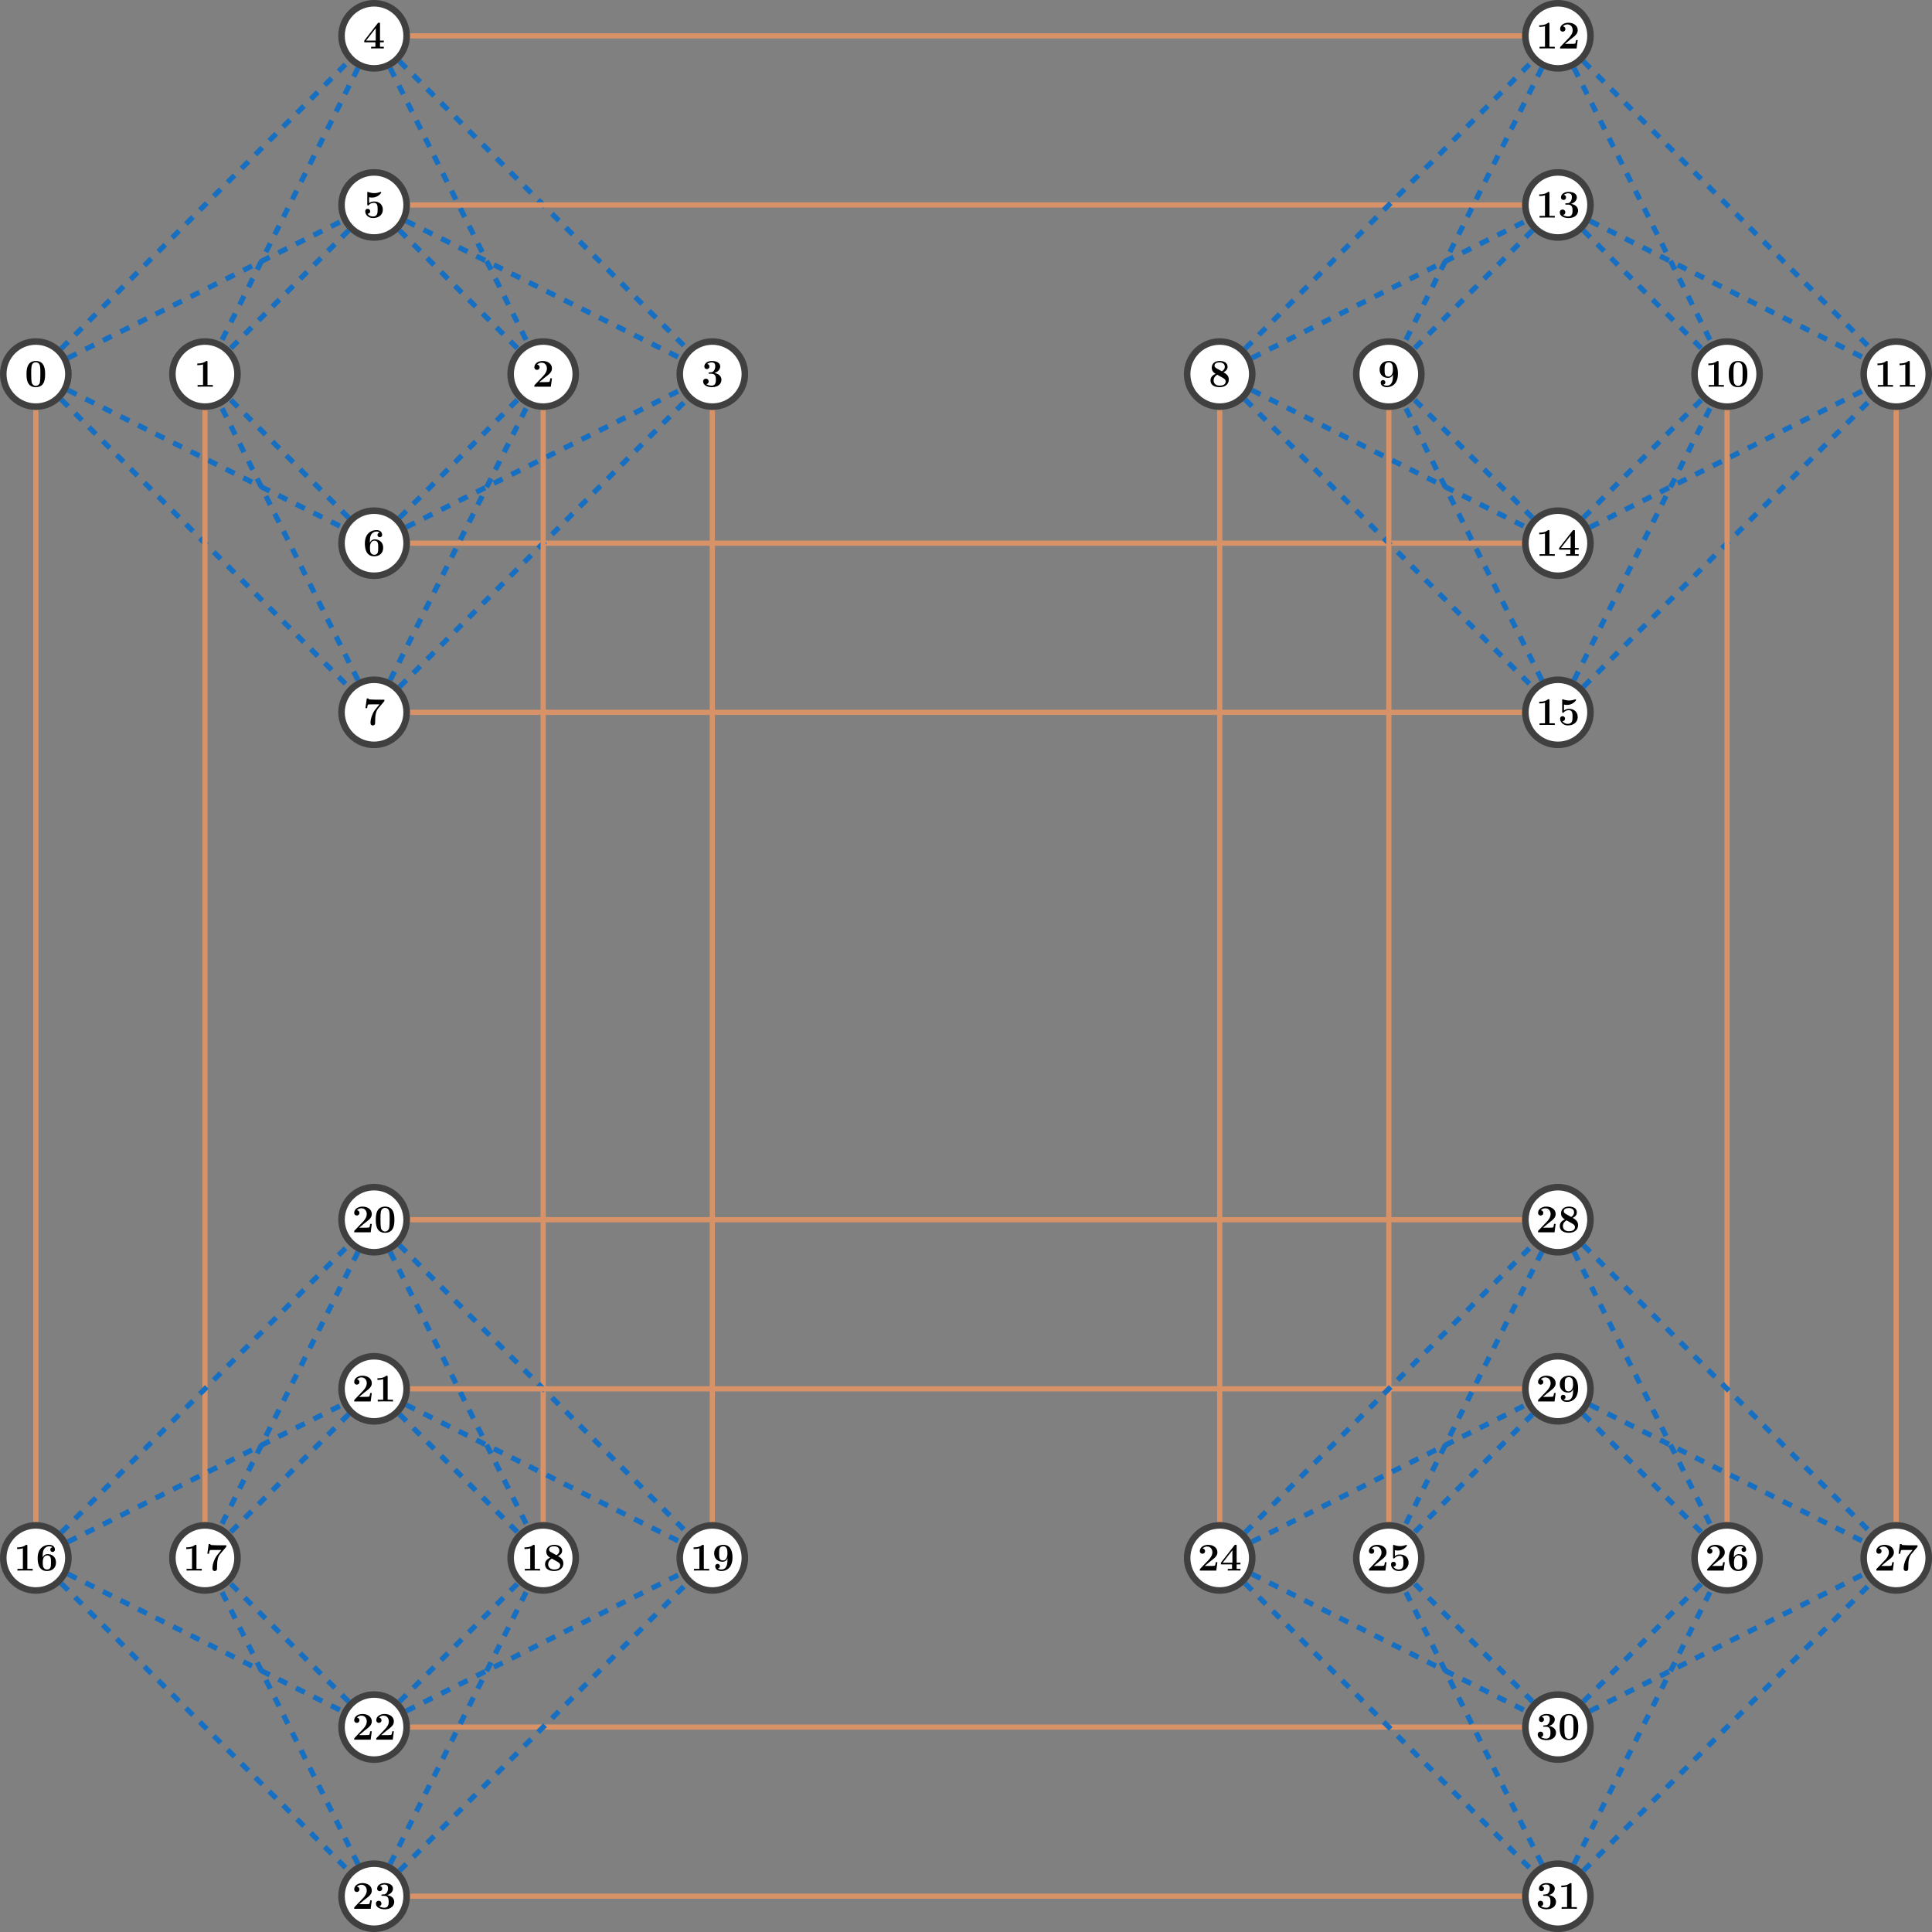 <?xml version="1.0" encoding="UTF-8"?>
<svg xmlns="http://www.w3.org/2000/svg" xmlns:xlink="http://www.w3.org/1999/xlink" width="588.764" height="588.764" viewBox="0 0 588.764 588.764">
<rect x="0" y="0" width="588.764" height="588.764" fill="#808080" stroke="none"/>
<defs>
<g>
<g id="glyph-0-0">
</g>
<g id="glyph-0-1">
<path d="M 6.188 -3.812 C 6.188 -4.953 6.188 -7.844 3.359 -7.844 C 0.531 -7.844 0.531 -4.969 0.531 -3.812 C 0.531 -2.672 0.531 0.141 3.344 0.141 C 6.172 0.141 6.188 -2.625 6.188 -3.812 Z M 3.359 -0.25 C 2.969 -0.25 2.688 -0.406 2.453 -0.656 C 2.156 -0.953 1.953 -1.141 1.953 -3.953 C 1.953 -4.797 1.953 -5.562 2.062 -6.188 C 2.219 -7.359 3.078 -7.453 3.344 -7.453 C 3.734 -7.453 4.469 -7.266 4.641 -6.266 C 4.75 -5.656 4.75 -4.688 4.75 -3.953 C 4.75 -1.141 4.562 -0.969 4.203 -0.609 C 3.969 -0.375 3.641 -0.25 3.359 -0.25 Z M 3.359 -0.25 "/>
</g>
<g id="glyph-0-2">
<path d="M 5.172 -1.875 L 6.328 -1.875 L 6.328 -2.391 L 5.172 -2.391 L 5.172 -7.516 C 5.172 -7.812 5.156 -7.859 4.859 -7.859 C 4.656 -7.859 4.625 -7.859 4.484 -7.688 L 0.375 -2.391 L 0.375 -1.875 L 3.766 -1.875 L 3.766 -0.516 L 2.469 -0.516 L 2.469 0 C 2.812 -0.031 4 -0.031 4.422 -0.031 C 4.828 -0.031 6.016 -0.031 6.328 0 L 6.328 -0.516 L 5.172 -0.516 Z M 3.875 -6.188 L 3.875 -2.391 L 0.922 -2.391 Z M 3.875 -6.188 "/>
</g>
<g id="glyph-0-3">
<path d="M 1.844 -6.203 C 2.25 -6.109 2.562 -6.109 2.75 -6.109 C 3.031 -6.109 3.719 -6.109 4.516 -6.594 C 4.891 -6.828 5.516 -7.359 5.516 -7.641 C 5.516 -7.703 5.516 -7.844 5.359 -7.844 C 5.359 -7.844 5.328 -7.844 5.219 -7.781 C 4.656 -7.594 4.078 -7.453 3.406 -7.453 C 2.719 -7.453 2.156 -7.594 1.594 -7.797 C 1.5 -7.812 1.469 -7.844 1.438 -7.844 C 1.297 -7.844 1.297 -7.719 1.297 -7.516 L 1.297 -4.047 C 1.297 -3.812 1.297 -3.688 1.531 -3.688 C 1.656 -3.688 1.672 -3.688 1.766 -3.812 C 1.906 -3.984 2.344 -4.5 3.359 -4.5 C 4.453 -4.5 4.453 -3.375 4.453 -2.438 C 4.453 -1.578 4.453 -0.328 2.984 -0.328 C 2.547 -0.328 1.797 -0.5 1.391 -1.188 C 2.016 -1.188 2.172 -1.656 2.172 -1.922 C 2.172 -2.359 1.859 -2.672 1.422 -2.672 C 1.062 -2.672 0.672 -2.469 0.672 -1.906 C 0.672 -0.859 1.609 0.141 3.031 0.141 C 4.875 0.141 6.031 -0.922 6.031 -2.406 C 6.031 -3.859 5.047 -4.906 3.406 -4.906 C 2.922 -4.906 2.359 -4.812 1.844 -4.422 Z M 1.844 -6.203 "/>
</g>
<g id="glyph-0-4">
<path d="M 2.078 -4.328 C 2.078 -5.062 2.109 -5.797 2.453 -6.438 C 2.719 -6.938 3.328 -7.406 4.094 -7.406 C 4.328 -7.406 4.75 -7.375 5.047 -7.078 C 4.594 -7.031 4.406 -6.688 4.406 -6.375 C 4.406 -5.938 4.719 -5.672 5.109 -5.672 C 5.422 -5.672 5.812 -5.875 5.812 -6.391 C 5.812 -7.109 5.328 -7.844 4.078 -7.844 C 2.578 -7.844 0.562 -6.906 0.562 -3.797 C 0.562 -2.984 0.562 0.141 3.391 0.141 C 4.969 0.141 6.141 -0.781 6.141 -2.469 C 6.141 -4.141 4.984 -5.016 3.562 -5.016 C 3.328 -5.016 2.562 -5.016 2.078 -4 Z M 3.375 -0.328 C 2.625 -0.328 2.312 -0.984 2.266 -1.078 C 2.109 -1.469 2.109 -2.422 2.109 -2.531 C 2.109 -4 2.734 -4.625 3.438 -4.625 C 4.625 -4.625 4.625 -3.672 4.625 -2.469 C 4.625 -1.297 4.625 -0.328 3.375 -0.328 Z M 3.375 -0.328 "/>
</g>
<g id="glyph-0-5">
<path d="M 6.406 -7.156 C 6.516 -7.281 6.516 -7.297 6.516 -7.703 L 4 -7.703 C 3.906 -7.703 2.125 -7.75 1.984 -7.781 C 1.688 -7.828 1.656 -7.953 1.641 -8.078 L 1.141 -8.078 L 0.734 -5.125 L 1.25 -5.125 C 1.25 -5.25 1.344 -6.078 1.547 -6.219 C 1.656 -6.281 2.656 -6.281 2.844 -6.281 L 5.016 -6.281 C 3.625 -4.609 3.469 -4.406 3.094 -3.703 C 2.391 -2.312 2.281 -1.25 2.281 -0.656 C 2.281 0.141 2.891 0.141 2.984 0.141 C 3.281 0.141 3.453 -0.016 3.531 -0.094 C 3.688 -0.281 3.688 -0.438 3.688 -0.953 C 3.688 -2.781 3.859 -4.125 4.609 -5.016 Z M 6.406 -7.156 "/>
</g>
<g id="glyph-0-6">
<path d="M 4.141 -7.5 C 4.141 -7.844 4.109 -7.844 3.734 -7.844 C 2.844 -7.078 1.516 -7.078 1.25 -7.078 L 1.031 -7.078 L 1.031 -6.562 L 1.25 -6.562 C 1.672 -6.562 2.312 -6.641 2.781 -6.797 L 2.781 -0.516 L 1.125 -0.516 L 1.125 0 C 1.625 -0.031 2.875 -0.031 3.438 -0.031 C 4 -0.031 5.266 -0.031 5.766 0 L 5.766 -0.516 L 4.141 -0.516 Z M 4.141 -7.5 "/>
</g>
<g id="glyph-0-7">
<path d="M 6.031 -2.562 L 5.531 -2.562 C 5.5 -2.312 5.422 -1.609 5.234 -1.5 C 5.141 -1.406 4.203 -1.406 4.031 -1.406 L 2.172 -1.406 C 2.625 -1.797 3.719 -2.703 3.891 -2.828 C 5.219 -3.828 6.031 -4.438 6.031 -5.578 C 6.031 -7 4.75 -7.844 3.172 -7.844 C 1.828 -7.844 0.672 -7.078 0.672 -5.938 C 0.672 -5.312 1.188 -5.125 1.453 -5.125 C 1.828 -5.125 2.266 -5.375 2.266 -5.922 C 2.266 -6.438 1.891 -6.688 1.516 -6.734 C 2 -7.281 2.625 -7.328 2.875 -7.328 C 3.984 -7.328 4.5 -6.438 4.5 -5.562 C 4.5 -4.641 3.875 -3.781 3.375 -3.266 L 0.781 -0.547 C 0.672 -0.438 0.672 -0.422 0.672 -0.203 L 0.672 0 L 5.688 0 Z M 6.031 -2.562 "/>
</g>
<g id="glyph-0-8">
<path d="M 3.125 -3.953 C 4.453 -3.953 4.453 -2.719 4.453 -2.141 C 4.453 -1.609 4.453 -0.328 3.172 -0.328 C 2.922 -0.328 2.125 -0.375 1.547 -0.781 C 2.062 -0.891 2.25 -1.25 2.25 -1.609 C 2.25 -2.109 1.906 -2.453 1.406 -2.453 C 0.906 -2.453 0.562 -2.109 0.562 -1.609 C 0.562 -0.5 1.75 0.141 3.234 0.141 C 5.203 0.141 6.141 -0.938 6.141 -2.141 C 6.141 -2.719 5.844 -3.859 4 -4.188 C 5.047 -4.5 5.766 -5.25 5.766 -6.188 C 5.766 -7.094 4.906 -7.844 3.25 -7.844 C 1.906 -7.844 0.938 -7.141 0.938 -6.172 C 0.938 -5.562 1.406 -5.375 1.703 -5.375 C 2.062 -5.375 2.469 -5.609 2.469 -6.156 C 2.469 -6.438 2.359 -6.844 1.797 -6.922 C 2.297 -7.406 3.109 -7.406 3.172 -7.406 C 4.25 -7.406 4.25 -6.594 4.25 -6.234 C 4.25 -5.875 4.203 -5.312 3.812 -4.828 C 3.5 -4.422 3.188 -4.406 2.734 -4.375 C 2.594 -4.359 2.359 -4.344 2.312 -4.328 C 2.234 -4.297 2.234 -4.203 2.234 -4.156 C 2.234 -3.953 2.312 -3.953 2.547 -3.953 Z M 3.125 -3.953 "/>
</g>
<g id="glyph-0-9">
<path d="M 4.5 -4.406 C 5.109 -4.703 5.766 -5.156 5.766 -6.078 C 5.766 -7.312 4.672 -7.844 3.375 -7.844 C 1.781 -7.844 0.938 -6.938 0.938 -5.766 C 0.938 -5.125 1.25 -4.406 2.141 -3.938 C 0.781 -3.344 0.562 -2.516 0.562 -1.906 C 0.562 -0.531 1.75 0.141 3.328 0.141 C 5.109 0.141 6.141 -0.812 6.141 -2.203 C 6.141 -3.5 5.109 -4.062 4.5 -4.406 Z M 2.359 -5.625 C 2.109 -5.766 1.781 -6.031 1.781 -6.438 C 1.781 -7.391 3.062 -7.406 3.328 -7.406 C 4.344 -7.406 4.922 -6.875 4.922 -6.078 C 4.922 -5.594 4.703 -5.078 4.031 -4.688 Z M 2.625 -3.656 L 4.281 -2.719 C 4.672 -2.484 5.188 -2.203 5.188 -1.594 C 5.188 -0.641 4.234 -0.328 3.375 -0.328 C 2.188 -0.328 1.516 -0.969 1.516 -1.906 C 1.516 -2.781 2.062 -3.328 2.625 -3.656 Z M 2.625 -3.656 "/>
</g>
<g id="glyph-0-10">
<path d="M 4.625 -3.375 C 4.625 -2.531 4.625 -0.328 2.766 -0.328 C 2.391 -0.328 1.953 -0.438 1.703 -0.625 C 2.062 -0.688 2.312 -0.938 2.312 -1.328 C 2.312 -1.75 1.984 -2.031 1.609 -2.031 C 1.297 -2.031 0.891 -1.828 0.891 -1.297 C 0.891 -0.469 1.547 0.141 2.781 0.141 C 4.297 0.141 6.141 -0.844 6.141 -3.938 C 6.141 -4.734 6.141 -7.844 3.375 -7.844 C 1.734 -7.844 0.562 -6.891 0.562 -5.25 C 0.562 -3.578 1.703 -2.688 3.141 -2.688 C 3.641 -2.688 4.25 -2.875 4.625 -3.719 Z M 3.266 -3.078 C 2.078 -3.078 2.078 -4.047 2.078 -5.219 C 2.078 -6.375 2.078 -7.406 3.375 -7.406 C 4.141 -7.406 4.422 -6.734 4.469 -6.594 C 4.594 -6.234 4.609 -5.5 4.609 -5.109 C 4.609 -4.266 4.266 -3.078 3.266 -3.078 Z M 3.266 -3.078 "/>
</g>
</g>
<clipPath id="clip-0">
<path clip-rule="nonzero" d="M 459 0 L 588.766 0 L 588.766 129 L 459 129 Z M 459 0 "/>
</clipPath>
<clipPath id="clip-1">
<path clip-rule="nonzero" d="M 461 44 L 588.766 44 L 588.766 132 L 461 132 Z M 461 44 "/>
</clipPath>
<clipPath id="clip-2">
<path clip-rule="nonzero" d="M 461 96 L 588.766 96 L 588.766 184 L 461 184 Z M 461 96 "/>
</clipPath>
<clipPath id="clip-3">
<path clip-rule="nonzero" d="M 459 99 L 588.766 99 L 588.766 232 L 459 232 Z M 459 99 "/>
</clipPath>
<clipPath id="clip-4">
<path clip-rule="nonzero" d="M 0 459 L 129 459 L 129 588.766 L 0 588.766 Z M 0 459 "/>
</clipPath>
<clipPath id="clip-5">
<path clip-rule="nonzero" d="M 44 461 L 132 461 L 132 588.766 L 44 588.766 Z M 44 461 "/>
</clipPath>
<clipPath id="clip-6">
<path clip-rule="nonzero" d="M 96 461 L 184 461 L 184 588.766 L 96 588.766 Z M 96 461 "/>
</clipPath>
<clipPath id="clip-7">
<path clip-rule="nonzero" d="M 99 459 L 232 459 L 232 588.766 L 99 588.766 Z M 99 459 "/>
</clipPath>
<clipPath id="clip-8">
<path clip-rule="nonzero" d="M 356 459 L 490 459 L 490 588.766 L 356 588.766 Z M 356 459 "/>
</clipPath>
<clipPath id="clip-9">
<path clip-rule="nonzero" d="M 459 356 L 588.766 356 L 588.766 490 L 459 490 Z M 459 356 "/>
</clipPath>
<clipPath id="clip-10">
<path clip-rule="nonzero" d="M 461 405 L 588.766 405 L 588.766 493 L 461 493 Z M 461 405 "/>
</clipPath>
<clipPath id="clip-11">
<path clip-rule="nonzero" d="M 461 457 L 588.766 457 L 588.766 544 L 461 544 Z M 461 457 "/>
</clipPath>
<clipPath id="clip-12">
<path clip-rule="nonzero" d="M 405 461 L 493 461 L 493 588.766 L 405 588.766 Z M 405 461 "/>
</clipPath>
<clipPath id="clip-13">
<path clip-rule="nonzero" d="M 457 461 L 544 461 L 544 588.766 L 457 588.766 Z M 457 461 "/>
</clipPath>
<clipPath id="clip-14">
<path clip-rule="nonzero" d="M 459 459 L 588.766 459 L 588.766 588.766 L 459 588.766 Z M 459 459 "/>
</clipPath>
<clipPath id="clip-15">
<path clip-rule="nonzero" d="M 539 75 L 588.766 75 L 588.766 153 L 539 153 Z M 539 75 "/>
</clipPath>
<clipPath id="clip-16">
<path clip-rule="nonzero" d="M 75 539 L 153 539 L 153 588.766 L 75 588.766 Z M 75 539 "/>
</clipPath>
<clipPath id="clip-17">
<path clip-rule="nonzero" d="M 436 539 L 513 539 L 513 588.766 L 436 588.766 Z M 436 539 "/>
</clipPath>
<clipPath id="clip-18">
<path clip-rule="nonzero" d="M 539 436 L 588.766 436 L 588.766 513 L 539 513 Z M 539 436 "/>
</clipPath>
</defs>
<path fill="none" stroke-width="1.594" stroke-linecap="butt" stroke-linejoin="miter" stroke="rgb(9.019%, 43.529%, 75.49%)" stroke-opacity="1" stroke-dasharray="2.989 2.989" stroke-miterlimit="10" d="M 7.72 -95.359 L 95.36 -7.719 " transform="matrix(1, 0, 0, -1, 10.917, 10.918)"/>
<path fill="none" stroke-width="1.594" stroke-linecap="butt" stroke-linejoin="miter" stroke="rgb(9.019%, 43.529%, 75.49%)" stroke-opacity="1" stroke-dasharray="2.989 2.989" stroke-miterlimit="10" d="M 9.763 -98.199 L 93.313 -56.422 " transform="matrix(1, 0, 0, -1, 10.917, 10.918)"/>
<path fill="none" stroke-width="1.594" stroke-linecap="butt" stroke-linejoin="miter" stroke="rgb(9.019%, 43.529%, 75.49%)" stroke-opacity="1" stroke-dasharray="2.989 2.989" stroke-miterlimit="10" d="M 9.763 -107.961 L 93.313 -149.738 " transform="matrix(1, 0, 0, -1, 10.917, 10.918)"/>
<path fill="none" stroke-width="1.594" stroke-linecap="butt" stroke-linejoin="miter" stroke="rgb(9.019%, 43.529%, 75.49%)" stroke-opacity="1" stroke-dasharray="2.989 2.989" stroke-miterlimit="10" d="M 7.72 -110.801 L 95.36 -198.437 " transform="matrix(1, 0, 0, -1, 10.917, 10.918)"/>
<path fill="none" stroke-width="1.594" stroke-linecap="butt" stroke-linejoin="miter" stroke="rgb(84.552%, 57.254%, 40.52%)" stroke-opacity="1" stroke-miterlimit="10" d="M 0.001 -113.996 L 0.001 -452.937 " transform="matrix(1, 0, 0, -1, 10.917, 10.918)"/>
<path fill="none" stroke-width="1.594" stroke-linecap="butt" stroke-linejoin="miter" stroke="rgb(9.019%, 43.529%, 75.49%)" stroke-opacity="1" stroke-dasharray="2.989 2.989" stroke-miterlimit="10" d="M 98.196 -9.766 L 56.423 -93.316 " transform="matrix(1, 0, 0, -1, 10.917, 10.918)"/>
<path fill="none" stroke-width="1.594" stroke-linecap="butt" stroke-linejoin="miter" stroke="rgb(9.019%, 43.529%, 75.49%)" stroke-opacity="1" stroke-dasharray="2.989 2.989" stroke-miterlimit="10" d="M 107.962 -9.766 L 149.735 -93.316 " transform="matrix(1, 0, 0, -1, 10.917, 10.918)"/>
<path fill="none" stroke-width="1.594" stroke-linecap="butt" stroke-linejoin="miter" stroke="rgb(9.019%, 43.529%, 75.49%)" stroke-opacity="1" stroke-dasharray="2.989 2.989" stroke-miterlimit="10" d="M 110.798 -7.719 L 198.438 -95.359 " transform="matrix(1, 0, 0, -1, 10.917, 10.918)"/>
<path fill="none" stroke-width="1.594" stroke-linecap="butt" stroke-linejoin="miter" stroke="rgb(84.552%, 57.254%, 40.52%)" stroke-opacity="1" stroke-miterlimit="10" d="M 113.997 0 L 452.938 0 " transform="matrix(1, 0, 0, -1, 10.917, 10.918)"/>
<path fill="none" stroke-width="1.594" stroke-linecap="butt" stroke-linejoin="miter" stroke="rgb(9.019%, 43.529%, 75.49%)" stroke-opacity="1" stroke-dasharray="2.989 2.989" stroke-miterlimit="10" d="M 95.36 -59.258 L 59.259 -95.359 " transform="matrix(1, 0, 0, -1, 10.917, 10.918)"/>
<path fill="none" stroke-width="1.594" stroke-linecap="butt" stroke-linejoin="miter" stroke="rgb(9.019%, 43.529%, 75.49%)" stroke-opacity="1" stroke-dasharray="2.989 2.989" stroke-miterlimit="10" d="M 110.798 -59.258 L 146.899 -95.359 " transform="matrix(1, 0, 0, -1, 10.917, 10.918)"/>
<path fill="none" stroke-width="1.594" stroke-linecap="butt" stroke-linejoin="miter" stroke="rgb(9.019%, 43.529%, 75.49%)" stroke-opacity="1" stroke-dasharray="2.989 2.989" stroke-miterlimit="10" d="M 112.845 -56.422 L 196.395 -98.199 " transform="matrix(1, 0, 0, -1, 10.917, 10.918)"/>
<path fill="none" stroke-width="1.594" stroke-linecap="butt" stroke-linejoin="miter" stroke="rgb(84.552%, 57.254%, 40.52%)" stroke-opacity="1" stroke-miterlimit="10" d="M 113.997 -51.539 L 452.938 -51.539 " transform="matrix(1, 0, 0, -1, 10.917, 10.918)"/>
<path fill="none" stroke-width="1.594" stroke-linecap="butt" stroke-linejoin="miter" stroke="rgb(9.019%, 43.529%, 75.49%)" stroke-opacity="1" stroke-dasharray="2.989 2.989" stroke-miterlimit="10" d="M 95.36 -146.898 L 59.259 -110.801 " transform="matrix(1, 0, 0, -1, 10.917, 10.918)"/>
<path fill="none" stroke-width="1.594" stroke-linecap="butt" stroke-linejoin="miter" stroke="rgb(9.019%, 43.529%, 75.49%)" stroke-opacity="1" stroke-dasharray="2.989 2.989" stroke-miterlimit="10" d="M 110.798 -146.898 L 146.899 -110.801 " transform="matrix(1, 0, 0, -1, 10.917, 10.918)"/>
<path fill="none" stroke-width="1.594" stroke-linecap="butt" stroke-linejoin="miter" stroke="rgb(9.019%, 43.529%, 75.49%)" stroke-opacity="1" stroke-dasharray="2.989 2.989" stroke-miterlimit="10" d="M 112.845 -149.738 L 196.395 -107.961 " transform="matrix(1, 0, 0, -1, 10.917, 10.918)"/>
<path fill="none" stroke-width="1.594" stroke-linecap="butt" stroke-linejoin="miter" stroke="rgb(84.552%, 57.254%, 40.52%)" stroke-opacity="1" stroke-miterlimit="10" d="M 113.997 -154.617 L 452.938 -154.617 " transform="matrix(1, 0, 0, -1, 10.917, 10.918)"/>
<path fill="none" stroke-width="1.594" stroke-linecap="butt" stroke-linejoin="miter" stroke="rgb(9.019%, 43.529%, 75.49%)" stroke-opacity="1" stroke-dasharray="2.989 2.989" stroke-miterlimit="10" d="M 98.196 -196.394 L 56.423 -112.844 " transform="matrix(1, 0, 0, -1, 10.917, 10.918)"/>
<path fill="none" stroke-width="1.594" stroke-linecap="butt" stroke-linejoin="miter" stroke="rgb(9.019%, 43.529%, 75.49%)" stroke-opacity="1" stroke-dasharray="2.989 2.989" stroke-miterlimit="10" d="M 107.962 -196.394 L 149.735 -112.844 " transform="matrix(1, 0, 0, -1, 10.917, 10.918)"/>
<path fill="none" stroke-width="1.594" stroke-linecap="butt" stroke-linejoin="miter" stroke="rgb(9.019%, 43.529%, 75.49%)" stroke-opacity="1" stroke-dasharray="2.989 2.989" stroke-miterlimit="10" d="M 110.798 -198.437 L 198.438 -110.801 " transform="matrix(1, 0, 0, -1, 10.917, 10.918)"/>
<path fill="none" stroke-width="1.594" stroke-linecap="butt" stroke-linejoin="miter" stroke="rgb(84.552%, 57.254%, 40.52%)" stroke-opacity="1" stroke-miterlimit="10" d="M 113.997 -206.16 L 452.938 -206.16 " transform="matrix(1, 0, 0, -1, 10.917, 10.918)"/>
<path fill="none" stroke-width="1.594" stroke-linecap="butt" stroke-linejoin="miter" stroke="rgb(84.552%, 57.254%, 40.52%)" stroke-opacity="1" stroke-miterlimit="10" d="M 51.54 -113.996 L 51.54 -452.937 " transform="matrix(1, 0, 0, -1, 10.917, 10.918)"/>
<path fill="none" stroke-width="1.594" stroke-linecap="butt" stroke-linejoin="miter" stroke="rgb(84.552%, 57.254%, 40.52%)" stroke-opacity="1" stroke-miterlimit="10" d="M 154.618 -113.996 L 154.618 -452.937 " transform="matrix(1, 0, 0, -1, 10.917, 10.918)"/>
<path fill="none" stroke-width="1.594" stroke-linecap="butt" stroke-linejoin="miter" stroke="rgb(84.552%, 57.254%, 40.52%)" stroke-opacity="1" stroke-miterlimit="10" d="M 206.157 -113.996 L 206.157 -452.937 " transform="matrix(1, 0, 0, -1, 10.917, 10.918)"/>
<path fill="none" stroke-width="1.594" stroke-linecap="butt" stroke-linejoin="miter" stroke="rgb(9.019%, 43.529%, 75.49%)" stroke-opacity="1" stroke-dasharray="2.989 2.989" stroke-miterlimit="10" d="M 368.497 -95.359 L 456.138 -7.719 " transform="matrix(1, 0, 0, -1, 10.917, 10.918)"/>
<path fill="none" stroke-width="1.594" stroke-linecap="butt" stroke-linejoin="miter" stroke="rgb(9.019%, 43.529%, 75.49%)" stroke-opacity="1" stroke-dasharray="2.989 2.989" stroke-miterlimit="10" d="M 370.544 -98.199 L 454.091 -56.422 " transform="matrix(1, 0, 0, -1, 10.917, 10.918)"/>
<path fill="none" stroke-width="1.594" stroke-linecap="butt" stroke-linejoin="miter" stroke="rgb(9.019%, 43.529%, 75.49%)" stroke-opacity="1" stroke-dasharray="2.989 2.989" stroke-miterlimit="10" d="M 370.544 -107.961 L 454.091 -149.738 " transform="matrix(1, 0, 0, -1, 10.917, 10.918)"/>
<path fill="none" stroke-width="1.594" stroke-linecap="butt" stroke-linejoin="miter" stroke="rgb(9.019%, 43.529%, 75.49%)" stroke-opacity="1" stroke-dasharray="2.989 2.989" stroke-miterlimit="10" d="M 368.497 -110.801 L 456.138 -198.437 " transform="matrix(1, 0, 0, -1, 10.917, 10.918)"/>
<path fill="none" stroke-width="1.594" stroke-linecap="butt" stroke-linejoin="miter" stroke="rgb(84.552%, 57.254%, 40.52%)" stroke-opacity="1" stroke-miterlimit="10" d="M 360.778 -113.996 L 360.778 -452.937 " transform="matrix(1, 0, 0, -1, 10.917, 10.918)"/>
<path fill="none" stroke-width="1.594" stroke-linecap="butt" stroke-linejoin="miter" stroke="rgb(9.019%, 43.529%, 75.49%)" stroke-opacity="1" stroke-dasharray="2.989 2.989" stroke-miterlimit="10" d="M 458.974 -9.766 L 417.2 -93.316 " transform="matrix(1, 0, 0, -1, 10.917, 10.918)"/>
<path fill="none" stroke-width="1.594" stroke-linecap="butt" stroke-linejoin="miter" stroke="rgb(9.019%, 43.529%, 75.49%)" stroke-opacity="1" stroke-dasharray="2.989 2.989" stroke-miterlimit="10" d="M 468.739 -9.766 L 510.513 -93.316 " transform="matrix(1, 0, 0, -1, 10.917, 10.918)"/>
<g clip-path="url(#clip-0)">
<path fill="none" stroke-width="1.594" stroke-linecap="butt" stroke-linejoin="miter" stroke="rgb(9.019%, 43.529%, 75.49%)" stroke-opacity="1" stroke-dasharray="2.989 2.989" stroke-miterlimit="10" d="M 471.575 -7.719 L 559.216 -95.359 " transform="matrix(1, 0, 0, -1, 10.917, 10.918)"/>
</g>
<path fill="none" stroke-width="1.594" stroke-linecap="butt" stroke-linejoin="miter" stroke="rgb(9.019%, 43.529%, 75.49%)" stroke-opacity="1" stroke-dasharray="2.989 2.989" stroke-miterlimit="10" d="M 456.138 -59.258 L 420.036 -95.359 " transform="matrix(1, 0, 0, -1, 10.917, 10.918)"/>
<path fill="none" stroke-width="1.594" stroke-linecap="butt" stroke-linejoin="miter" stroke="rgb(9.019%, 43.529%, 75.49%)" stroke-opacity="1" stroke-dasharray="2.989 2.989" stroke-miterlimit="10" d="M 471.575 -59.258 L 507.677 -95.359 " transform="matrix(1, 0, 0, -1, 10.917, 10.918)"/>
<g clip-path="url(#clip-1)">
<path fill="none" stroke-width="1.594" stroke-linecap="butt" stroke-linejoin="miter" stroke="rgb(9.019%, 43.529%, 75.49%)" stroke-opacity="1" stroke-dasharray="2.989 2.989" stroke-miterlimit="10" d="M 473.622 -56.422 L 557.173 -98.199 " transform="matrix(1, 0, 0, -1, 10.917, 10.918)"/>
</g>
<path fill="none" stroke-width="1.594" stroke-linecap="butt" stroke-linejoin="miter" stroke="rgb(9.019%, 43.529%, 75.49%)" stroke-opacity="1" stroke-dasharray="2.989 2.989" stroke-miterlimit="10" d="M 456.138 -146.898 L 420.036 -110.801 " transform="matrix(1, 0, 0, -1, 10.917, 10.918)"/>
<path fill="none" stroke-width="1.594" stroke-linecap="butt" stroke-linejoin="miter" stroke="rgb(9.019%, 43.529%, 75.49%)" stroke-opacity="1" stroke-dasharray="2.989 2.989" stroke-miterlimit="10" d="M 471.575 -146.898 L 507.677 -110.801 " transform="matrix(1, 0, 0, -1, 10.917, 10.918)"/>
<g clip-path="url(#clip-2)">
<path fill="none" stroke-width="1.594" stroke-linecap="butt" stroke-linejoin="miter" stroke="rgb(9.019%, 43.529%, 75.49%)" stroke-opacity="1" stroke-dasharray="2.989 2.989" stroke-miterlimit="10" d="M 473.622 -149.738 L 557.173 -107.961 " transform="matrix(1, 0, 0, -1, 10.917, 10.918)"/>
</g>
<path fill="none" stroke-width="1.594" stroke-linecap="butt" stroke-linejoin="miter" stroke="rgb(9.019%, 43.529%, 75.49%)" stroke-opacity="1" stroke-dasharray="2.989 2.989" stroke-miterlimit="10" d="M 458.974 -196.394 L 417.2 -112.844 " transform="matrix(1, 0, 0, -1, 10.917, 10.918)"/>
<path fill="none" stroke-width="1.594" stroke-linecap="butt" stroke-linejoin="miter" stroke="rgb(9.019%, 43.529%, 75.49%)" stroke-opacity="1" stroke-dasharray="2.989 2.989" stroke-miterlimit="10" d="M 468.739 -196.394 L 510.513 -112.844 " transform="matrix(1, 0, 0, -1, 10.917, 10.918)"/>
<g clip-path="url(#clip-3)">
<path fill="none" stroke-width="1.594" stroke-linecap="butt" stroke-linejoin="miter" stroke="rgb(9.019%, 43.529%, 75.49%)" stroke-opacity="1" stroke-dasharray="2.989 2.989" stroke-miterlimit="10" d="M 471.575 -198.437 L 559.216 -110.801 " transform="matrix(1, 0, 0, -1, 10.917, 10.918)"/>
</g>
<path fill="none" stroke-width="1.594" stroke-linecap="butt" stroke-linejoin="miter" stroke="rgb(84.552%, 57.254%, 40.52%)" stroke-opacity="1" stroke-miterlimit="10" d="M 412.317 -113.996 L 412.317 -452.937 " transform="matrix(1, 0, 0, -1, 10.917, 10.918)"/>
<path fill="none" stroke-width="1.594" stroke-linecap="butt" stroke-linejoin="miter" stroke="rgb(84.552%, 57.254%, 40.52%)" stroke-opacity="1" stroke-miterlimit="10" d="M 515.395 -113.996 L 515.395 -452.937 " transform="matrix(1, 0, 0, -1, 10.917, 10.918)"/>
<path fill="none" stroke-width="1.594" stroke-linecap="butt" stroke-linejoin="miter" stroke="rgb(84.552%, 57.254%, 40.52%)" stroke-opacity="1" stroke-miterlimit="10" d="M 566.935 -113.996 L 566.935 -452.937 " transform="matrix(1, 0, 0, -1, 10.917, 10.918)"/>
<path fill="none" stroke-width="1.594" stroke-linecap="butt" stroke-linejoin="miter" stroke="rgb(9.019%, 43.529%, 75.49%)" stroke-opacity="1" stroke-dasharray="2.989 2.989" stroke-miterlimit="10" d="M 7.72 -456.137 L 95.36 -368.496 " transform="matrix(1, 0, 0, -1, 10.917, 10.918)"/>
<path fill="none" stroke-width="1.594" stroke-linecap="butt" stroke-linejoin="miter" stroke="rgb(9.019%, 43.529%, 75.49%)" stroke-opacity="1" stroke-dasharray="2.989 2.989" stroke-miterlimit="10" d="M 9.763 -458.977 L 93.313 -417.199 " transform="matrix(1, 0, 0, -1, 10.917, 10.918)"/>
<path fill="none" stroke-width="1.594" stroke-linecap="butt" stroke-linejoin="miter" stroke="rgb(9.019%, 43.529%, 75.49%)" stroke-opacity="1" stroke-dasharray="2.989 2.989" stroke-miterlimit="10" d="M 9.763 -468.738 L 93.313 -510.516 " transform="matrix(1, 0, 0, -1, 10.917, 10.918)"/>
<g clip-path="url(#clip-4)">
<path fill="none" stroke-width="1.594" stroke-linecap="butt" stroke-linejoin="miter" stroke="rgb(9.019%, 43.529%, 75.49%)" stroke-opacity="1" stroke-dasharray="2.989 2.989" stroke-miterlimit="10" d="M 7.72 -471.578 L 95.36 -559.215 " transform="matrix(1, 0, 0, -1, 10.917, 10.918)"/>
</g>
<path fill="none" stroke-width="1.594" stroke-linecap="butt" stroke-linejoin="miter" stroke="rgb(9.019%, 43.529%, 75.49%)" stroke-opacity="1" stroke-dasharray="2.989 2.989" stroke-miterlimit="10" d="M 98.196 -370.543 L 56.423 -454.094 " transform="matrix(1, 0, 0, -1, 10.917, 10.918)"/>
<path fill="none" stroke-width="1.594" stroke-linecap="butt" stroke-linejoin="miter" stroke="rgb(9.019%, 43.529%, 75.49%)" stroke-opacity="1" stroke-dasharray="2.989 2.989" stroke-miterlimit="10" d="M 107.962 -370.543 L 149.735 -454.094 " transform="matrix(1, 0, 0, -1, 10.917, 10.918)"/>
<path fill="none" stroke-width="1.594" stroke-linecap="butt" stroke-linejoin="miter" stroke="rgb(9.019%, 43.529%, 75.49%)" stroke-opacity="1" stroke-dasharray="2.989 2.989" stroke-miterlimit="10" d="M 110.798 -368.496 L 198.438 -456.137 " transform="matrix(1, 0, 0, -1, 10.917, 10.918)"/>
<path fill="none" stroke-width="1.594" stroke-linecap="butt" stroke-linejoin="miter" stroke="rgb(84.552%, 57.254%, 40.52%)" stroke-opacity="1" stroke-miterlimit="10" d="M 113.997 -360.777 L 452.938 -360.777 " transform="matrix(1, 0, 0, -1, 10.917, 10.918)"/>
<path fill="none" stroke-width="1.594" stroke-linecap="butt" stroke-linejoin="miter" stroke="rgb(9.019%, 43.529%, 75.49%)" stroke-opacity="1" stroke-dasharray="2.989 2.989" stroke-miterlimit="10" d="M 95.36 -420.035 L 59.259 -456.137 " transform="matrix(1, 0, 0, -1, 10.917, 10.918)"/>
<path fill="none" stroke-width="1.594" stroke-linecap="butt" stroke-linejoin="miter" stroke="rgb(9.019%, 43.529%, 75.49%)" stroke-opacity="1" stroke-dasharray="2.989 2.989" stroke-miterlimit="10" d="M 110.798 -420.039 L 146.899 -456.137 " transform="matrix(1, 0, 0, -1, 10.917, 10.918)"/>
<path fill="none" stroke-width="1.594" stroke-linecap="butt" stroke-linejoin="miter" stroke="rgb(9.019%, 43.529%, 75.49%)" stroke-opacity="1" stroke-dasharray="2.989 2.989" stroke-miterlimit="10" d="M 112.845 -417.199 L 196.395 -458.977 " transform="matrix(1, 0, 0, -1, 10.917, 10.918)"/>
<path fill="none" stroke-width="1.594" stroke-linecap="butt" stroke-linejoin="miter" stroke="rgb(84.552%, 57.254%, 40.52%)" stroke-opacity="1" stroke-miterlimit="10" d="M 113.997 -412.316 L 452.938 -412.316 " transform="matrix(1, 0, 0, -1, 10.917, 10.918)"/>
<path fill="none" stroke-width="1.594" stroke-linecap="butt" stroke-linejoin="miter" stroke="rgb(9.019%, 43.529%, 75.49%)" stroke-opacity="1" stroke-dasharray="2.989 2.989" stroke-miterlimit="10" d="M 95.36 -507.676 L 59.259 -471.578 " transform="matrix(1, 0, 0, -1, 10.917, 10.918)"/>
<path fill="none" stroke-width="1.594" stroke-linecap="butt" stroke-linejoin="miter" stroke="rgb(9.019%, 43.529%, 75.49%)" stroke-opacity="1" stroke-dasharray="2.989 2.989" stroke-miterlimit="10" d="M 110.798 -507.676 L 146.899 -471.578 " transform="matrix(1, 0, 0, -1, 10.917, 10.918)"/>
<path fill="none" stroke-width="1.594" stroke-linecap="butt" stroke-linejoin="miter" stroke="rgb(9.019%, 43.529%, 75.49%)" stroke-opacity="1" stroke-dasharray="2.989 2.989" stroke-miterlimit="10" d="M 112.845 -510.516 L 196.395 -468.738 " transform="matrix(1, 0, 0, -1, 10.917, 10.918)"/>
<path fill="none" stroke-width="1.594" stroke-linecap="butt" stroke-linejoin="miter" stroke="rgb(84.552%, 57.254%, 40.52%)" stroke-opacity="1" stroke-miterlimit="10" d="M 113.997 -515.398 L 452.938 -515.398 " transform="matrix(1, 0, 0, -1, 10.917, 10.918)"/>
<g clip-path="url(#clip-5)">
<path fill="none" stroke-width="1.594" stroke-linecap="butt" stroke-linejoin="miter" stroke="rgb(9.019%, 43.529%, 75.49%)" stroke-opacity="1" stroke-dasharray="2.989 2.989" stroke-miterlimit="10" d="M 98.196 -557.172 L 56.423 -473.621 " transform="matrix(1, 0, 0, -1, 10.917, 10.918)"/>
</g>
<g clip-path="url(#clip-6)">
<path fill="none" stroke-width="1.594" stroke-linecap="butt" stroke-linejoin="miter" stroke="rgb(9.019%, 43.529%, 75.49%)" stroke-opacity="1" stroke-dasharray="2.989 2.989" stroke-miterlimit="10" d="M 107.962 -557.172 L 149.735 -473.621 " transform="matrix(1, 0, 0, -1, 10.917, 10.918)"/>
</g>
<g clip-path="url(#clip-7)">
<path fill="none" stroke-width="1.594" stroke-linecap="butt" stroke-linejoin="miter" stroke="rgb(9.019%, 43.529%, 75.49%)" stroke-opacity="1" stroke-dasharray="2.989 2.989" stroke-miterlimit="10" d="M 110.798 -559.215 L 198.438 -471.578 " transform="matrix(1, 0, 0, -1, 10.917, 10.918)"/>
</g>
<path fill="none" stroke-width="1.594" stroke-linecap="butt" stroke-linejoin="miter" stroke="rgb(84.552%, 57.254%, 40.52%)" stroke-opacity="1" stroke-miterlimit="10" d="M 113.997 -566.937 L 452.938 -566.937 " transform="matrix(1, 0, 0, -1, 10.917, 10.918)"/>
<path fill="none" stroke-width="1.594" stroke-linecap="butt" stroke-linejoin="miter" stroke="rgb(9.019%, 43.529%, 75.49%)" stroke-opacity="1" stroke-dasharray="2.989 2.989" stroke-miterlimit="10" d="M 368.497 -456.137 L 456.138 -368.496 " transform="matrix(1, 0, 0, -1, 10.917, 10.918)"/>
<path fill="none" stroke-width="1.594" stroke-linecap="butt" stroke-linejoin="miter" stroke="rgb(9.019%, 43.529%, 75.49%)" stroke-opacity="1" stroke-dasharray="2.989 2.989" stroke-miterlimit="10" d="M 370.544 -458.977 L 454.091 -417.199 " transform="matrix(1, 0, 0, -1, 10.917, 10.918)"/>
<path fill="none" stroke-width="1.594" stroke-linecap="butt" stroke-linejoin="miter" stroke="rgb(9.019%, 43.529%, 75.49%)" stroke-opacity="1" stroke-dasharray="2.989 2.989" stroke-miterlimit="10" d="M 370.544 -468.738 L 454.091 -510.516 " transform="matrix(1, 0, 0, -1, 10.917, 10.918)"/>
<g clip-path="url(#clip-8)">
<path fill="none" stroke-width="1.594" stroke-linecap="butt" stroke-linejoin="miter" stroke="rgb(9.019%, 43.529%, 75.49%)" stroke-opacity="1" stroke-dasharray="2.989 2.989" stroke-miterlimit="10" d="M 368.497 -471.578 L 456.138 -559.215 " transform="matrix(1, 0, 0, -1, 10.917, 10.918)"/>
</g>
<path fill="none" stroke-width="1.594" stroke-linecap="butt" stroke-linejoin="miter" stroke="rgb(9.019%, 43.529%, 75.49%)" stroke-opacity="1" stroke-dasharray="2.989 2.989" stroke-miterlimit="10" d="M 458.974 -370.543 L 417.2 -454.094 " transform="matrix(1, 0, 0, -1, 10.917, 10.918)"/>
<path fill="none" stroke-width="1.594" stroke-linecap="butt" stroke-linejoin="miter" stroke="rgb(9.019%, 43.529%, 75.49%)" stroke-opacity="1" stroke-dasharray="2.989 2.989" stroke-miterlimit="10" d="M 468.739 -370.543 L 510.513 -454.094 " transform="matrix(1, 0, 0, -1, 10.917, 10.918)"/>
<g clip-path="url(#clip-9)">
<path fill="none" stroke-width="1.594" stroke-linecap="butt" stroke-linejoin="miter" stroke="rgb(9.019%, 43.529%, 75.49%)" stroke-opacity="1" stroke-dasharray="2.989 2.989" stroke-miterlimit="10" d="M 471.575 -368.496 L 559.216 -456.137 " transform="matrix(1, 0, 0, -1, 10.917, 10.918)"/>
</g>
<path fill="none" stroke-width="1.594" stroke-linecap="butt" stroke-linejoin="miter" stroke="rgb(9.019%, 43.529%, 75.49%)" stroke-opacity="1" stroke-dasharray="2.989 2.989" stroke-miterlimit="10" d="M 456.138 -420.039 L 420.036 -456.137 " transform="matrix(1, 0, 0, -1, 10.917, 10.918)"/>
<path fill="none" stroke-width="1.594" stroke-linecap="butt" stroke-linejoin="miter" stroke="rgb(9.019%, 43.529%, 75.49%)" stroke-opacity="1" stroke-dasharray="2.989 2.989" stroke-miterlimit="10" d="M 471.575 -420.035 L 507.677 -456.137 " transform="matrix(1, 0, 0, -1, 10.917, 10.918)"/>
<g clip-path="url(#clip-10)">
<path fill="none" stroke-width="1.594" stroke-linecap="butt" stroke-linejoin="miter" stroke="rgb(9.019%, 43.529%, 75.49%)" stroke-opacity="1" stroke-dasharray="2.989 2.989" stroke-miterlimit="10" d="M 473.622 -417.199 L 557.173 -458.977 " transform="matrix(1, 0, 0, -1, 10.917, 10.918)"/>
</g>
<path fill="none" stroke-width="1.594" stroke-linecap="butt" stroke-linejoin="miter" stroke="rgb(9.019%, 43.529%, 75.49%)" stroke-opacity="1" stroke-dasharray="2.989 2.989" stroke-miterlimit="10" d="M 456.138 -507.676 L 420.036 -471.578 " transform="matrix(1, 0, 0, -1, 10.917, 10.918)"/>
<path fill="none" stroke-width="1.594" stroke-linecap="butt" stroke-linejoin="miter" stroke="rgb(9.019%, 43.529%, 75.49%)" stroke-opacity="1" stroke-dasharray="2.989 2.989" stroke-miterlimit="10" d="M 471.575 -507.676 L 507.677 -471.578 " transform="matrix(1, 0, 0, -1, 10.917, 10.918)"/>
<g clip-path="url(#clip-11)">
<path fill="none" stroke-width="1.594" stroke-linecap="butt" stroke-linejoin="miter" stroke="rgb(9.019%, 43.529%, 75.49%)" stroke-opacity="1" stroke-dasharray="2.989 2.989" stroke-miterlimit="10" d="M 473.622 -510.516 L 557.173 -468.738 " transform="matrix(1, 0, 0, -1, 10.917, 10.918)"/>
</g>
<g clip-path="url(#clip-12)">
<path fill="none" stroke-width="1.594" stroke-linecap="butt" stroke-linejoin="miter" stroke="rgb(9.019%, 43.529%, 75.49%)" stroke-opacity="1" stroke-dasharray="2.989 2.989" stroke-miterlimit="10" d="M 458.974 -557.172 L 417.2 -473.621 " transform="matrix(1, 0, 0, -1, 10.917, 10.918)"/>
</g>
<g clip-path="url(#clip-13)">
<path fill="none" stroke-width="1.594" stroke-linecap="butt" stroke-linejoin="miter" stroke="rgb(9.019%, 43.529%, 75.49%)" stroke-opacity="1" stroke-dasharray="2.989 2.989" stroke-miterlimit="10" d="M 468.739 -557.172 L 510.513 -473.621 " transform="matrix(1, 0, 0, -1, 10.917, 10.918)"/>
</g>
<g clip-path="url(#clip-14)">
<path fill="none" stroke-width="1.594" stroke-linecap="butt" stroke-linejoin="miter" stroke="rgb(9.019%, 43.529%, 75.49%)" stroke-opacity="1" stroke-dasharray="2.989 2.989" stroke-miterlimit="10" d="M 471.575 -559.215 L 559.216 -471.578 " transform="matrix(1, 0, 0, -1, 10.917, 10.918)"/>
</g>
<path fill-rule="nonzero" fill="rgb(100%, 100%, 100%)" fill-opacity="1" stroke-width="1.993" stroke-linecap="butt" stroke-linejoin="miter" stroke="rgb(25%, 25%, 25%)" stroke-opacity="1" stroke-miterlimit="10" d="M 9.923 -103.078 C 9.923 -97.602 5.481 -93.156 0.001 -93.156 C -5.479 -93.156 -9.921 -97.602 -9.921 -103.078 C -9.921 -108.559 -5.479 -113 0.001 -113 C 5.481 -113 9.923 -108.559 9.923 -103.078 Z M 9.923 -103.078 " transform="matrix(1, 0, 0, -1, 10.917, 10.918)"/>
<g fill="rgb(0%, 0%, 0%)" fill-opacity="1">
<use xlink:href="#glyph-0-1" x="7.555" y="117.848"/>
</g>
<path fill-rule="nonzero" fill="rgb(100%, 100%, 100%)" fill-opacity="1" stroke-width="1.993" stroke-linecap="butt" stroke-linejoin="miter" stroke="rgb(25%, 25%, 25%)" stroke-opacity="1" stroke-miterlimit="10" d="M 113.001 0 C 113.001 5.481 108.56 9.922 103.079 9.922 C 97.599 9.922 93.157 5.481 93.157 0 C 93.157 -5.48 97.599 -9.922 103.079 -9.922 C 108.56 -9.922 113.001 -5.48 113.001 0 Z M 113.001 0 " transform="matrix(1, 0, 0, -1, 10.917, 10.918)"/>
<g fill="rgb(0%, 0%, 0%)" fill-opacity="1">
<use xlink:href="#glyph-0-2" x="110.633" y="14.77"/>
</g>
<path fill-rule="nonzero" fill="rgb(100%, 100%, 100%)" fill-opacity="1" stroke-width="1.993" stroke-linecap="butt" stroke-linejoin="miter" stroke="rgb(25%, 25%, 25%)" stroke-opacity="1" stroke-miterlimit="10" d="M 113.001 -51.539 C 113.001 -46.059 108.56 -41.617 103.079 -41.617 C 97.599 -41.617 93.157 -46.059 93.157 -51.539 C 93.157 -57.02 97.599 -61.461 103.079 -61.461 C 108.56 -61.461 113.001 -57.02 113.001 -51.539 Z M 113.001 -51.539 " transform="matrix(1, 0, 0, -1, 10.917, 10.918)"/>
<g fill="rgb(0%, 0%, 0%)" fill-opacity="1">
<use xlink:href="#glyph-0-3" x="110.633" y="66.309"/>
</g>
<path fill-rule="nonzero" fill="rgb(100%, 100%, 100%)" fill-opacity="1" stroke-width="1.993" stroke-linecap="butt" stroke-linejoin="miter" stroke="rgb(25%, 25%, 25%)" stroke-opacity="1" stroke-miterlimit="10" d="M 113.001 -154.617 C 113.001 -149.141 108.56 -144.699 103.079 -144.699 C 97.599 -144.699 93.157 -149.141 93.157 -154.617 C 93.157 -160.098 97.599 -164.539 103.079 -164.539 C 108.56 -164.539 113.001 -160.098 113.001 -154.617 Z M 113.001 -154.617 " transform="matrix(1, 0, 0, -1, 10.917, 10.918)"/>
<g fill="rgb(0%, 0%, 0%)" fill-opacity="1">
<use xlink:href="#glyph-0-4" x="110.633" y="169.387"/>
</g>
<path fill-rule="nonzero" fill="rgb(100%, 100%, 100%)" fill-opacity="1" stroke-width="1.993" stroke-linecap="butt" stroke-linejoin="miter" stroke="rgb(25%, 25%, 25%)" stroke-opacity="1" stroke-miterlimit="10" d="M 113.001 -206.16 C 113.001 -200.68 108.56 -196.238 103.079 -196.238 C 97.599 -196.238 93.157 -200.68 93.157 -206.16 C 93.157 -211.637 97.599 -216.078 103.079 -216.078 C 108.56 -216.078 113.001 -211.637 113.001 -206.16 Z M 113.001 -206.16 " transform="matrix(1, 0, 0, -1, 10.917, 10.918)"/>
<g fill="rgb(0%, 0%, 0%)" fill-opacity="1">
<use xlink:href="#glyph-0-5" x="110.633" y="220.926"/>
</g>
<path fill-rule="nonzero" fill="rgb(100%, 100%, 100%)" fill-opacity="1" stroke-width="1.993" stroke-linecap="butt" stroke-linejoin="miter" stroke="rgb(25%, 25%, 25%)" stroke-opacity="1" stroke-miterlimit="10" d="M 61.462 -103.078 C 61.462 -97.602 57.02 -93.156 51.54 -93.156 C 46.06 -93.156 41.618 -97.602 41.618 -103.078 C 41.618 -108.559 46.06 -113 51.54 -113 C 57.02 -113 61.462 -108.559 61.462 -103.078 Z M 61.462 -103.078 " transform="matrix(1, 0, 0, -1, 10.917, 10.918)"/>
<g fill="rgb(0%, 0%, 0%)" fill-opacity="1">
<use xlink:href="#glyph-0-6" x="59.094" y="117.848"/>
</g>
<path fill-rule="nonzero" fill="rgb(100%, 100%, 100%)" fill-opacity="1" stroke-width="1.993" stroke-linecap="butt" stroke-linejoin="miter" stroke="rgb(25%, 25%, 25%)" stroke-opacity="1" stroke-miterlimit="10" d="M 164.54 -103.078 C 164.54 -97.602 160.099 -93.156 154.618 -93.156 C 149.138 -93.156 144.696 -97.602 144.696 -103.078 C 144.696 -108.559 149.138 -113 154.618 -113 C 160.099 -113 164.54 -108.559 164.54 -103.078 Z M 164.54 -103.078 " transform="matrix(1, 0, 0, -1, 10.917, 10.918)"/>
<g fill="rgb(0%, 0%, 0%)" fill-opacity="1">
<use xlink:href="#glyph-0-7" x="162.172" y="117.848"/>
</g>
<path fill-rule="nonzero" fill="rgb(100%, 100%, 100%)" fill-opacity="1" stroke-width="1.993" stroke-linecap="butt" stroke-linejoin="miter" stroke="rgb(25%, 25%, 25%)" stroke-opacity="1" stroke-miterlimit="10" d="M 216.079 -103.078 C 216.079 -97.602 211.638 -93.156 206.157 -93.156 C 200.681 -93.156 196.235 -97.602 196.235 -103.078 C 196.235 -108.559 200.681 -113 206.157 -113 C 211.638 -113 216.079 -108.559 216.079 -103.078 Z M 216.079 -103.078 " transform="matrix(1, 0, 0, -1, 10.917, 10.918)"/>
<g fill="rgb(0%, 0%, 0%)" fill-opacity="1">
<use xlink:href="#glyph-0-8" x="213.711" y="117.848"/>
</g>
<path fill-rule="nonzero" fill="rgb(100%, 100%, 100%)" fill-opacity="1" stroke-width="1.993" stroke-linecap="butt" stroke-linejoin="miter" stroke="rgb(25%, 25%, 25%)" stroke-opacity="1" stroke-miterlimit="10" d="M 370.7 -103.078 C 370.7 -97.602 366.259 -93.156 360.778 -93.156 C 355.298 -93.156 350.856 -97.602 350.856 -103.078 C 350.856 -108.559 355.298 -113 360.778 -113 C 366.259 -113 370.7 -108.559 370.7 -103.078 Z M 370.7 -103.078 " transform="matrix(1, 0, 0, -1, 10.917, 10.918)"/>
<g fill="rgb(0%, 0%, 0%)" fill-opacity="1">
<use xlink:href="#glyph-0-9" x="368.328" y="117.848"/>
</g>
<path fill-rule="nonzero" fill="rgb(100%, 100%, 100%)" fill-opacity="1" stroke-width="1.993" stroke-linecap="butt" stroke-linejoin="miter" stroke="rgb(25%, 25%, 25%)" stroke-opacity="1" stroke-miterlimit="10" d="M 473.778 0 C 473.778 5.481 469.337 9.922 463.856 9.922 C 458.376 9.922 453.935 5.481 453.935 0 C 453.935 -5.48 458.376 -9.922 463.856 -9.922 C 469.337 -9.922 473.778 -5.48 473.778 0 Z M 473.778 0 " transform="matrix(1, 0, 0, -1, 10.917, 10.918)"/>
<g fill="rgb(0%, 0%, 0%)" fill-opacity="1">
<use xlink:href="#glyph-0-6" x="468.043" y="14.77"/>
<use xlink:href="#glyph-0-7" x="474.768" y="14.77"/>
</g>
<path fill-rule="nonzero" fill="rgb(100%, 100%, 100%)" fill-opacity="1" stroke-width="1.993" stroke-linecap="butt" stroke-linejoin="miter" stroke="rgb(25%, 25%, 25%)" stroke-opacity="1" stroke-miterlimit="10" d="M 473.778 -51.539 C 473.778 -46.059 469.337 -41.617 463.856 -41.617 C 458.376 -41.617 453.935 -46.059 453.935 -51.539 C 453.935 -57.02 458.376 -61.461 463.856 -61.461 C 469.337 -61.461 473.778 -57.02 473.778 -51.539 Z M 473.778 -51.539 " transform="matrix(1, 0, 0, -1, 10.917, 10.918)"/>
<g fill="rgb(0%, 0%, 0%)" fill-opacity="1">
<use xlink:href="#glyph-0-6" x="468.043" y="66.309"/>
<use xlink:href="#glyph-0-8" x="474.768" y="66.309"/>
</g>
<path fill-rule="nonzero" fill="rgb(100%, 100%, 100%)" fill-opacity="1" stroke-width="1.993" stroke-linecap="butt" stroke-linejoin="miter" stroke="rgb(25%, 25%, 25%)" stroke-opacity="1" stroke-miterlimit="10" d="M 473.778 -154.617 C 473.778 -149.141 469.337 -144.699 463.856 -144.699 C 458.376 -144.699 453.935 -149.141 453.935 -154.617 C 453.935 -160.098 458.376 -164.539 463.856 -164.539 C 469.337 -164.539 473.778 -160.098 473.778 -154.617 Z M 473.778 -154.617 " transform="matrix(1, 0, 0, -1, 10.917, 10.918)"/>
<g fill="rgb(0%, 0%, 0%)" fill-opacity="1">
<use xlink:href="#glyph-0-6" x="468.043" y="169.387"/>
<use xlink:href="#glyph-0-2" x="474.768" y="169.387"/>
</g>
<path fill-rule="nonzero" fill="rgb(100%, 100%, 100%)" fill-opacity="1" stroke-width="1.993" stroke-linecap="butt" stroke-linejoin="miter" stroke="rgb(25%, 25%, 25%)" stroke-opacity="1" stroke-miterlimit="10" d="M 473.778 -206.16 C 473.778 -200.68 469.337 -196.238 463.856 -196.238 C 458.376 -196.238 453.935 -200.68 453.935 -206.16 C 453.935 -211.637 458.376 -216.078 463.856 -216.078 C 469.337 -216.078 473.778 -211.637 473.778 -206.16 Z M 473.778 -206.16 " transform="matrix(1, 0, 0, -1, 10.917, 10.918)"/>
<g fill="rgb(0%, 0%, 0%)" fill-opacity="1">
<use xlink:href="#glyph-0-6" x="468.043" y="220.926"/>
<use xlink:href="#glyph-0-3" x="474.768" y="220.926"/>
</g>
<path fill-rule="nonzero" fill="rgb(100%, 100%, 100%)" fill-opacity="1" stroke-width="1.993" stroke-linecap="butt" stroke-linejoin="miter" stroke="rgb(25%, 25%, 25%)" stroke-opacity="1" stroke-miterlimit="10" d="M 422.239 -103.078 C 422.239 -97.602 417.798 -93.156 412.317 -93.156 C 406.837 -93.156 402.396 -97.602 402.396 -103.078 C 402.396 -108.559 406.837 -113 412.317 -113 C 417.798 -113 422.239 -108.559 422.239 -103.078 Z M 422.239 -103.078 " transform="matrix(1, 0, 0, -1, 10.917, 10.918)"/>
<g fill="rgb(0%, 0%, 0%)" fill-opacity="1">
<use xlink:href="#glyph-0-10" x="419.867" y="117.848"/>
</g>
<path fill-rule="nonzero" fill="rgb(100%, 100%, 100%)" fill-opacity="1" stroke-width="1.993" stroke-linecap="butt" stroke-linejoin="miter" stroke="rgb(25%, 25%, 25%)" stroke-opacity="1" stroke-miterlimit="10" d="M 525.317 -103.078 C 525.317 -97.602 520.876 -93.156 515.395 -93.156 C 509.919 -93.156 505.474 -97.602 505.474 -103.078 C 505.474 -108.559 509.919 -113 515.395 -113 C 520.876 -113 525.317 -108.559 525.317 -103.078 Z M 525.317 -103.078 " transform="matrix(1, 0, 0, -1, 10.917, 10.918)"/>
<g fill="rgb(0%, 0%, 0%)" fill-opacity="1">
<use xlink:href="#glyph-0-6" x="519.583" y="117.848"/>
<use xlink:href="#glyph-0-1" x="526.308" y="117.848"/>
</g>
<path fill-rule="nonzero" fill="rgb(100%, 100%, 100%)" fill-opacity="1" d="M 587.773 113.996 C 587.773 108.52 583.332 104.074 577.852 104.074 C 572.375 104.074 567.934 108.52 567.934 113.996 C 567.934 119.477 572.375 123.918 577.852 123.918 C 583.332 123.918 587.773 119.477 587.773 113.996 Z M 587.773 113.996 "/>
<g clip-path="url(#clip-15)">
<path fill="none" stroke-width="1.993" stroke-linecap="butt" stroke-linejoin="miter" stroke="rgb(25%, 25%, 25%)" stroke-opacity="1" stroke-miterlimit="10" d="M 576.856 -103.078 C 576.856 -97.602 572.415 -93.156 566.935 -93.156 C 561.458 -93.156 557.017 -97.602 557.017 -103.078 C 557.017 -108.559 561.458 -113 566.935 -113 C 572.415 -113 576.856 -108.559 576.856 -103.078 Z M 576.856 -103.078 " transform="matrix(1, 0, 0, -1, 10.917, 10.918)"/>
</g>
<g fill="rgb(0%, 0%, 0%)" fill-opacity="1">
<use xlink:href="#glyph-0-6" x="571.122" y="117.848"/>
<use xlink:href="#glyph-0-6" x="577.847" y="117.848"/>
</g>
<path fill-rule="nonzero" fill="rgb(100%, 100%, 100%)" fill-opacity="1" stroke-width="1.993" stroke-linecap="butt" stroke-linejoin="miter" stroke="rgb(25%, 25%, 25%)" stroke-opacity="1" stroke-miterlimit="10" d="M 9.923 -463.855 C 9.923 -458.379 5.481 -453.934 0.001 -453.934 C -5.479 -453.934 -9.921 -458.379 -9.921 -463.855 C -9.921 -469.336 -5.479 -473.777 0.001 -473.777 C 5.481 -473.777 9.923 -469.336 9.923 -463.855 Z M 9.923 -463.855 " transform="matrix(1, 0, 0, -1, 10.917, 10.918)"/>
<g fill="rgb(0%, 0%, 0%)" fill-opacity="1">
<use xlink:href="#glyph-0-6" x="4.193" y="478.621"/>
<use xlink:href="#glyph-0-4" x="10.918" y="478.621"/>
</g>
<path fill-rule="nonzero" fill="rgb(100%, 100%, 100%)" fill-opacity="1" stroke-width="1.993" stroke-linecap="butt" stroke-linejoin="miter" stroke="rgb(25%, 25%, 25%)" stroke-opacity="1" stroke-miterlimit="10" d="M 113.001 -360.777 C 113.001 -355.297 108.56 -350.855 103.079 -350.855 C 97.599 -350.855 93.157 -355.297 93.157 -360.777 C 93.157 -366.258 97.599 -370.699 103.079 -370.699 C 108.56 -370.699 113.001 -366.258 113.001 -360.777 Z M 113.001 -360.777 " transform="matrix(1, 0, 0, -1, 10.917, 10.918)"/>
<g fill="rgb(0%, 0%, 0%)" fill-opacity="1">
<use xlink:href="#glyph-0-7" x="107.271" y="375.543"/>
<use xlink:href="#glyph-0-1" x="113.996" y="375.543"/>
</g>
<path fill-rule="nonzero" fill="rgb(100%, 100%, 100%)" fill-opacity="1" stroke-width="1.993" stroke-linecap="butt" stroke-linejoin="miter" stroke="rgb(25%, 25%, 25%)" stroke-opacity="1" stroke-miterlimit="10" d="M 113.001 -412.316 C 113.001 -406.836 108.56 -402.394 103.079 -402.394 C 97.599 -402.394 93.157 -406.836 93.157 -412.316 C 93.157 -417.797 97.599 -422.238 103.079 -422.238 C 108.56 -422.238 113.001 -417.797 113.001 -412.316 Z M 113.001 -412.316 " transform="matrix(1, 0, 0, -1, 10.917, 10.918)"/>
<g fill="rgb(0%, 0%, 0%)" fill-opacity="1">
<use xlink:href="#glyph-0-7" x="107.271" y="427.082"/>
<use xlink:href="#glyph-0-6" x="113.996" y="427.082"/>
</g>
<path fill-rule="nonzero" fill="rgb(100%, 100%, 100%)" fill-opacity="1" stroke-width="1.993" stroke-linecap="butt" stroke-linejoin="miter" stroke="rgb(25%, 25%, 25%)" stroke-opacity="1" stroke-miterlimit="10" d="M 113.001 -515.398 C 113.001 -509.918 108.56 -505.477 103.079 -505.477 C 97.599 -505.477 93.157 -509.918 93.157 -515.398 C 93.157 -520.875 97.599 -525.316 103.079 -525.316 C 108.56 -525.316 113.001 -520.875 113.001 -515.398 Z M 113.001 -515.398 " transform="matrix(1, 0, 0, -1, 10.917, 10.918)"/>
<g fill="rgb(0%, 0%, 0%)" fill-opacity="1">
<use xlink:href="#glyph-0-7" x="107.271" y="530.16"/>
<use xlink:href="#glyph-0-7" x="113.996" y="530.16"/>
</g>
<path fill-rule="nonzero" fill="rgb(100%, 100%, 100%)" fill-opacity="1" d="M 123.918 577.855 C 123.918 572.375 119.477 567.934 113.996 567.934 C 108.516 567.934 104.074 572.375 104.074 577.855 C 104.074 583.332 108.516 587.777 113.996 587.777 C 119.477 587.777 123.918 583.332 123.918 577.855 Z M 123.918 577.855 "/>
<g clip-path="url(#clip-16)">
<path fill="none" stroke-width="1.993" stroke-linecap="butt" stroke-linejoin="miter" stroke="rgb(25%, 25%, 25%)" stroke-opacity="1" stroke-miterlimit="10" d="M 113.001 -566.937 C 113.001 -561.457 108.56 -557.016 103.079 -557.016 C 97.599 -557.016 93.157 -561.457 93.157 -566.937 C 93.157 -572.414 97.599 -576.859 103.079 -576.859 C 108.56 -576.859 113.001 -572.414 113.001 -566.937 Z M 113.001 -566.937 " transform="matrix(1, 0, 0, -1, 10.917, 10.918)"/>
</g>
<g fill="rgb(0%, 0%, 0%)" fill-opacity="1">
<use xlink:href="#glyph-0-7" x="107.271" y="581.699"/>
<use xlink:href="#glyph-0-8" x="113.996" y="581.699"/>
</g>
<path fill-rule="nonzero" fill="rgb(100%, 100%, 100%)" fill-opacity="1" stroke-width="1.993" stroke-linecap="butt" stroke-linejoin="miter" stroke="rgb(25%, 25%, 25%)" stroke-opacity="1" stroke-miterlimit="10" d="M 61.462 -463.855 C 61.462 -458.379 57.02 -453.934 51.54 -453.934 C 46.06 -453.934 41.618 -458.379 41.618 -463.855 C 41.618 -469.336 46.06 -473.777 51.54 -473.777 C 57.02 -473.777 61.462 -469.336 61.462 -463.855 Z M 61.462 -463.855 " transform="matrix(1, 0, 0, -1, 10.917, 10.918)"/>
<g fill="rgb(0%, 0%, 0%)" fill-opacity="1">
<use xlink:href="#glyph-0-6" x="55.732" y="478.621"/>
<use xlink:href="#glyph-0-5" x="62.457" y="478.621"/>
</g>
<path fill-rule="nonzero" fill="rgb(100%, 100%, 100%)" fill-opacity="1" stroke-width="1.993" stroke-linecap="butt" stroke-linejoin="miter" stroke="rgb(25%, 25%, 25%)" stroke-opacity="1" stroke-miterlimit="10" d="M 164.54 -463.855 C 164.54 -458.379 160.099 -453.934 154.618 -453.934 C 149.138 -453.934 144.696 -458.379 144.696 -463.855 C 144.696 -469.336 149.138 -473.777 154.618 -473.777 C 160.099 -473.777 164.54 -469.336 164.54 -463.855 Z M 164.54 -463.855 " transform="matrix(1, 0, 0, -1, 10.917, 10.918)"/>
<g fill="rgb(0%, 0%, 0%)" fill-opacity="1">
<use xlink:href="#glyph-0-6" x="158.81" y="478.621"/>
<use xlink:href="#glyph-0-9" x="165.535" y="478.621"/>
</g>
<path fill-rule="nonzero" fill="rgb(100%, 100%, 100%)" fill-opacity="1" stroke-width="1.993" stroke-linecap="butt" stroke-linejoin="miter" stroke="rgb(25%, 25%, 25%)" stroke-opacity="1" stroke-miterlimit="10" d="M 216.079 -463.855 C 216.079 -458.379 211.638 -453.934 206.157 -453.934 C 200.681 -453.934 196.235 -458.379 196.235 -463.855 C 196.235 -469.336 200.681 -473.777 206.157 -473.777 C 211.638 -473.777 216.079 -469.336 216.079 -463.855 Z M 216.079 -463.855 " transform="matrix(1, 0, 0, -1, 10.917, 10.918)"/>
<g fill="rgb(0%, 0%, 0%)" fill-opacity="1">
<use xlink:href="#glyph-0-6" x="210.348" y="478.621"/>
<use xlink:href="#glyph-0-10" x="217.073" y="478.621"/>
</g>
<path fill-rule="nonzero" fill="rgb(100%, 100%, 100%)" fill-opacity="1" stroke-width="1.993" stroke-linecap="butt" stroke-linejoin="miter" stroke="rgb(25%, 25%, 25%)" stroke-opacity="1" stroke-miterlimit="10" d="M 370.7 -463.855 C 370.7 -458.379 366.259 -453.934 360.778 -453.934 C 355.298 -453.934 350.856 -458.379 350.856 -463.855 C 350.856 -469.336 355.298 -473.777 360.778 -473.777 C 366.259 -473.777 370.7 -469.336 370.7 -463.855 Z M 370.7 -463.855 " transform="matrix(1, 0, 0, -1, 10.917, 10.918)"/>
<g fill="rgb(0%, 0%, 0%)" fill-opacity="1">
<use xlink:href="#glyph-0-7" x="364.966" y="478.621"/>
<use xlink:href="#glyph-0-2" x="371.691" y="478.621"/>
</g>
<path fill-rule="nonzero" fill="rgb(100%, 100%, 100%)" fill-opacity="1" stroke-width="1.993" stroke-linecap="butt" stroke-linejoin="miter" stroke="rgb(25%, 25%, 25%)" stroke-opacity="1" stroke-miterlimit="10" d="M 473.778 -360.777 C 473.778 -355.297 469.337 -350.855 463.856 -350.855 C 458.376 -350.855 453.935 -355.297 453.935 -360.777 C 453.935 -366.258 458.376 -370.699 463.856 -370.699 C 469.337 -370.699 473.778 -366.258 473.778 -360.777 Z M 473.778 -360.777 " transform="matrix(1, 0, 0, -1, 10.917, 10.918)"/>
<g fill="rgb(0%, 0%, 0%)" fill-opacity="1">
<use xlink:href="#glyph-0-7" x="468.043" y="375.543"/>
<use xlink:href="#glyph-0-9" x="474.768" y="375.543"/>
</g>
<path fill-rule="nonzero" fill="rgb(100%, 100%, 100%)" fill-opacity="1" stroke-width="1.993" stroke-linecap="butt" stroke-linejoin="miter" stroke="rgb(25%, 25%, 25%)" stroke-opacity="1" stroke-miterlimit="10" d="M 473.778 -412.316 C 473.778 -406.836 469.337 -402.394 463.856 -402.394 C 458.376 -402.394 453.935 -406.836 453.935 -412.316 C 453.935 -417.797 458.376 -422.238 463.856 -422.238 C 469.337 -422.238 473.778 -417.797 473.778 -412.316 Z M 473.778 -412.316 " transform="matrix(1, 0, 0, -1, 10.917, 10.918)"/>
<g fill="rgb(0%, 0%, 0%)" fill-opacity="1">
<use xlink:href="#glyph-0-7" x="468.043" y="427.082"/>
<use xlink:href="#glyph-0-10" x="474.768" y="427.082"/>
</g>
<path fill-rule="nonzero" fill="rgb(100%, 100%, 100%)" fill-opacity="1" stroke-width="1.993" stroke-linecap="butt" stroke-linejoin="miter" stroke="rgb(25%, 25%, 25%)" stroke-opacity="1" stroke-miterlimit="10" d="M 473.778 -515.398 C 473.778 -509.918 469.337 -505.477 463.856 -505.477 C 458.376 -505.477 453.935 -509.918 453.935 -515.398 C 453.935 -520.875 458.376 -525.316 463.856 -525.316 C 469.337 -525.316 473.778 -520.875 473.778 -515.398 Z M 473.778 -515.398 " transform="matrix(1, 0, 0, -1, 10.917, 10.918)"/>
<g fill="rgb(0%, 0%, 0%)" fill-opacity="1">
<use xlink:href="#glyph-0-8" x="468.043" y="530.16"/>
<use xlink:href="#glyph-0-1" x="474.768" y="530.16"/>
</g>
<path fill-rule="nonzero" fill="rgb(100%, 100%, 100%)" fill-opacity="1" d="M 484.695 577.855 C 484.695 572.375 480.254 567.934 474.773 567.934 C 469.293 567.934 464.852 572.375 464.852 577.855 C 464.852 583.332 469.293 587.777 474.773 587.777 C 480.254 587.777 484.695 583.332 484.695 577.855 Z M 484.695 577.855 "/>
<g clip-path="url(#clip-17)">
<path fill="none" stroke-width="1.993" stroke-linecap="butt" stroke-linejoin="miter" stroke="rgb(25%, 25%, 25%)" stroke-opacity="1" stroke-miterlimit="10" d="M 473.778 -566.937 C 473.778 -561.457 469.337 -557.016 463.856 -557.016 C 458.376 -557.016 453.935 -561.457 453.935 -566.937 C 453.935 -572.414 458.376 -576.859 463.856 -576.859 C 469.337 -576.859 473.778 -572.414 473.778 -566.937 Z M 473.778 -566.937 " transform="matrix(1, 0, 0, -1, 10.917, 10.918)"/>
</g>
<g fill="rgb(0%, 0%, 0%)" fill-opacity="1">
<use xlink:href="#glyph-0-8" x="468.043" y="581.699"/>
<use xlink:href="#glyph-0-6" x="474.768" y="581.699"/>
</g>
<path fill-rule="nonzero" fill="rgb(100%, 100%, 100%)" fill-opacity="1" stroke-width="1.993" stroke-linecap="butt" stroke-linejoin="miter" stroke="rgb(25%, 25%, 25%)" stroke-opacity="1" stroke-miterlimit="10" d="M 422.239 -463.855 C 422.239 -458.379 417.798 -453.934 412.317 -453.934 C 406.837 -453.934 402.396 -458.379 402.396 -463.855 C 402.396 -469.336 406.837 -473.777 412.317 -473.777 C 417.798 -473.777 422.239 -469.336 422.239 -463.855 Z M 422.239 -463.855 " transform="matrix(1, 0, 0, -1, 10.917, 10.918)"/>
<g fill="rgb(0%, 0%, 0%)" fill-opacity="1">
<use xlink:href="#glyph-0-7" x="416.505" y="478.621"/>
<use xlink:href="#glyph-0-3" x="423.23" y="478.621"/>
</g>
<path fill-rule="nonzero" fill="rgb(100%, 100%, 100%)" fill-opacity="1" stroke-width="1.993" stroke-linecap="butt" stroke-linejoin="miter" stroke="rgb(25%, 25%, 25%)" stroke-opacity="1" stroke-miterlimit="10" d="M 525.317 -463.855 C 525.317 -458.379 520.876 -453.934 515.395 -453.934 C 509.919 -453.934 505.474 -458.379 505.474 -463.855 C 505.474 -469.336 509.919 -473.777 515.395 -473.777 C 520.876 -473.777 525.317 -469.336 525.317 -463.855 Z M 525.317 -463.855 " transform="matrix(1, 0, 0, -1, 10.917, 10.918)"/>
<g fill="rgb(0%, 0%, 0%)" fill-opacity="1">
<use xlink:href="#glyph-0-7" x="519.583" y="478.621"/>
<use xlink:href="#glyph-0-4" x="526.308" y="478.621"/>
</g>
<path fill-rule="nonzero" fill="rgb(100%, 100%, 100%)" fill-opacity="1" d="M 587.773 474.773 C 587.773 469.297 583.332 464.852 577.852 464.852 C 572.375 464.852 567.934 469.297 567.934 474.773 C 567.934 480.254 572.375 484.695 577.852 484.695 C 583.332 484.695 587.773 480.254 587.773 474.773 Z M 587.773 474.773 "/>
<g clip-path="url(#clip-18)">
<path fill="none" stroke-width="1.993" stroke-linecap="butt" stroke-linejoin="miter" stroke="rgb(25%, 25%, 25%)" stroke-opacity="1" stroke-miterlimit="10" d="M 576.856 -463.855 C 576.856 -458.379 572.415 -453.934 566.935 -453.934 C 561.458 -453.934 557.017 -458.379 557.017 -463.855 C 557.017 -469.336 561.458 -473.777 566.935 -473.777 C 572.415 -473.777 576.856 -469.336 576.856 -463.855 Z M 576.856 -463.855 " transform="matrix(1, 0, 0, -1, 10.917, 10.918)"/>
</g>
<g fill="rgb(0%, 0%, 0%)" fill-opacity="1">
<use xlink:href="#glyph-0-7" x="571.122" y="478.621"/>
<use xlink:href="#glyph-0-5" x="577.847" y="478.621"/>
</g>
</svg>
